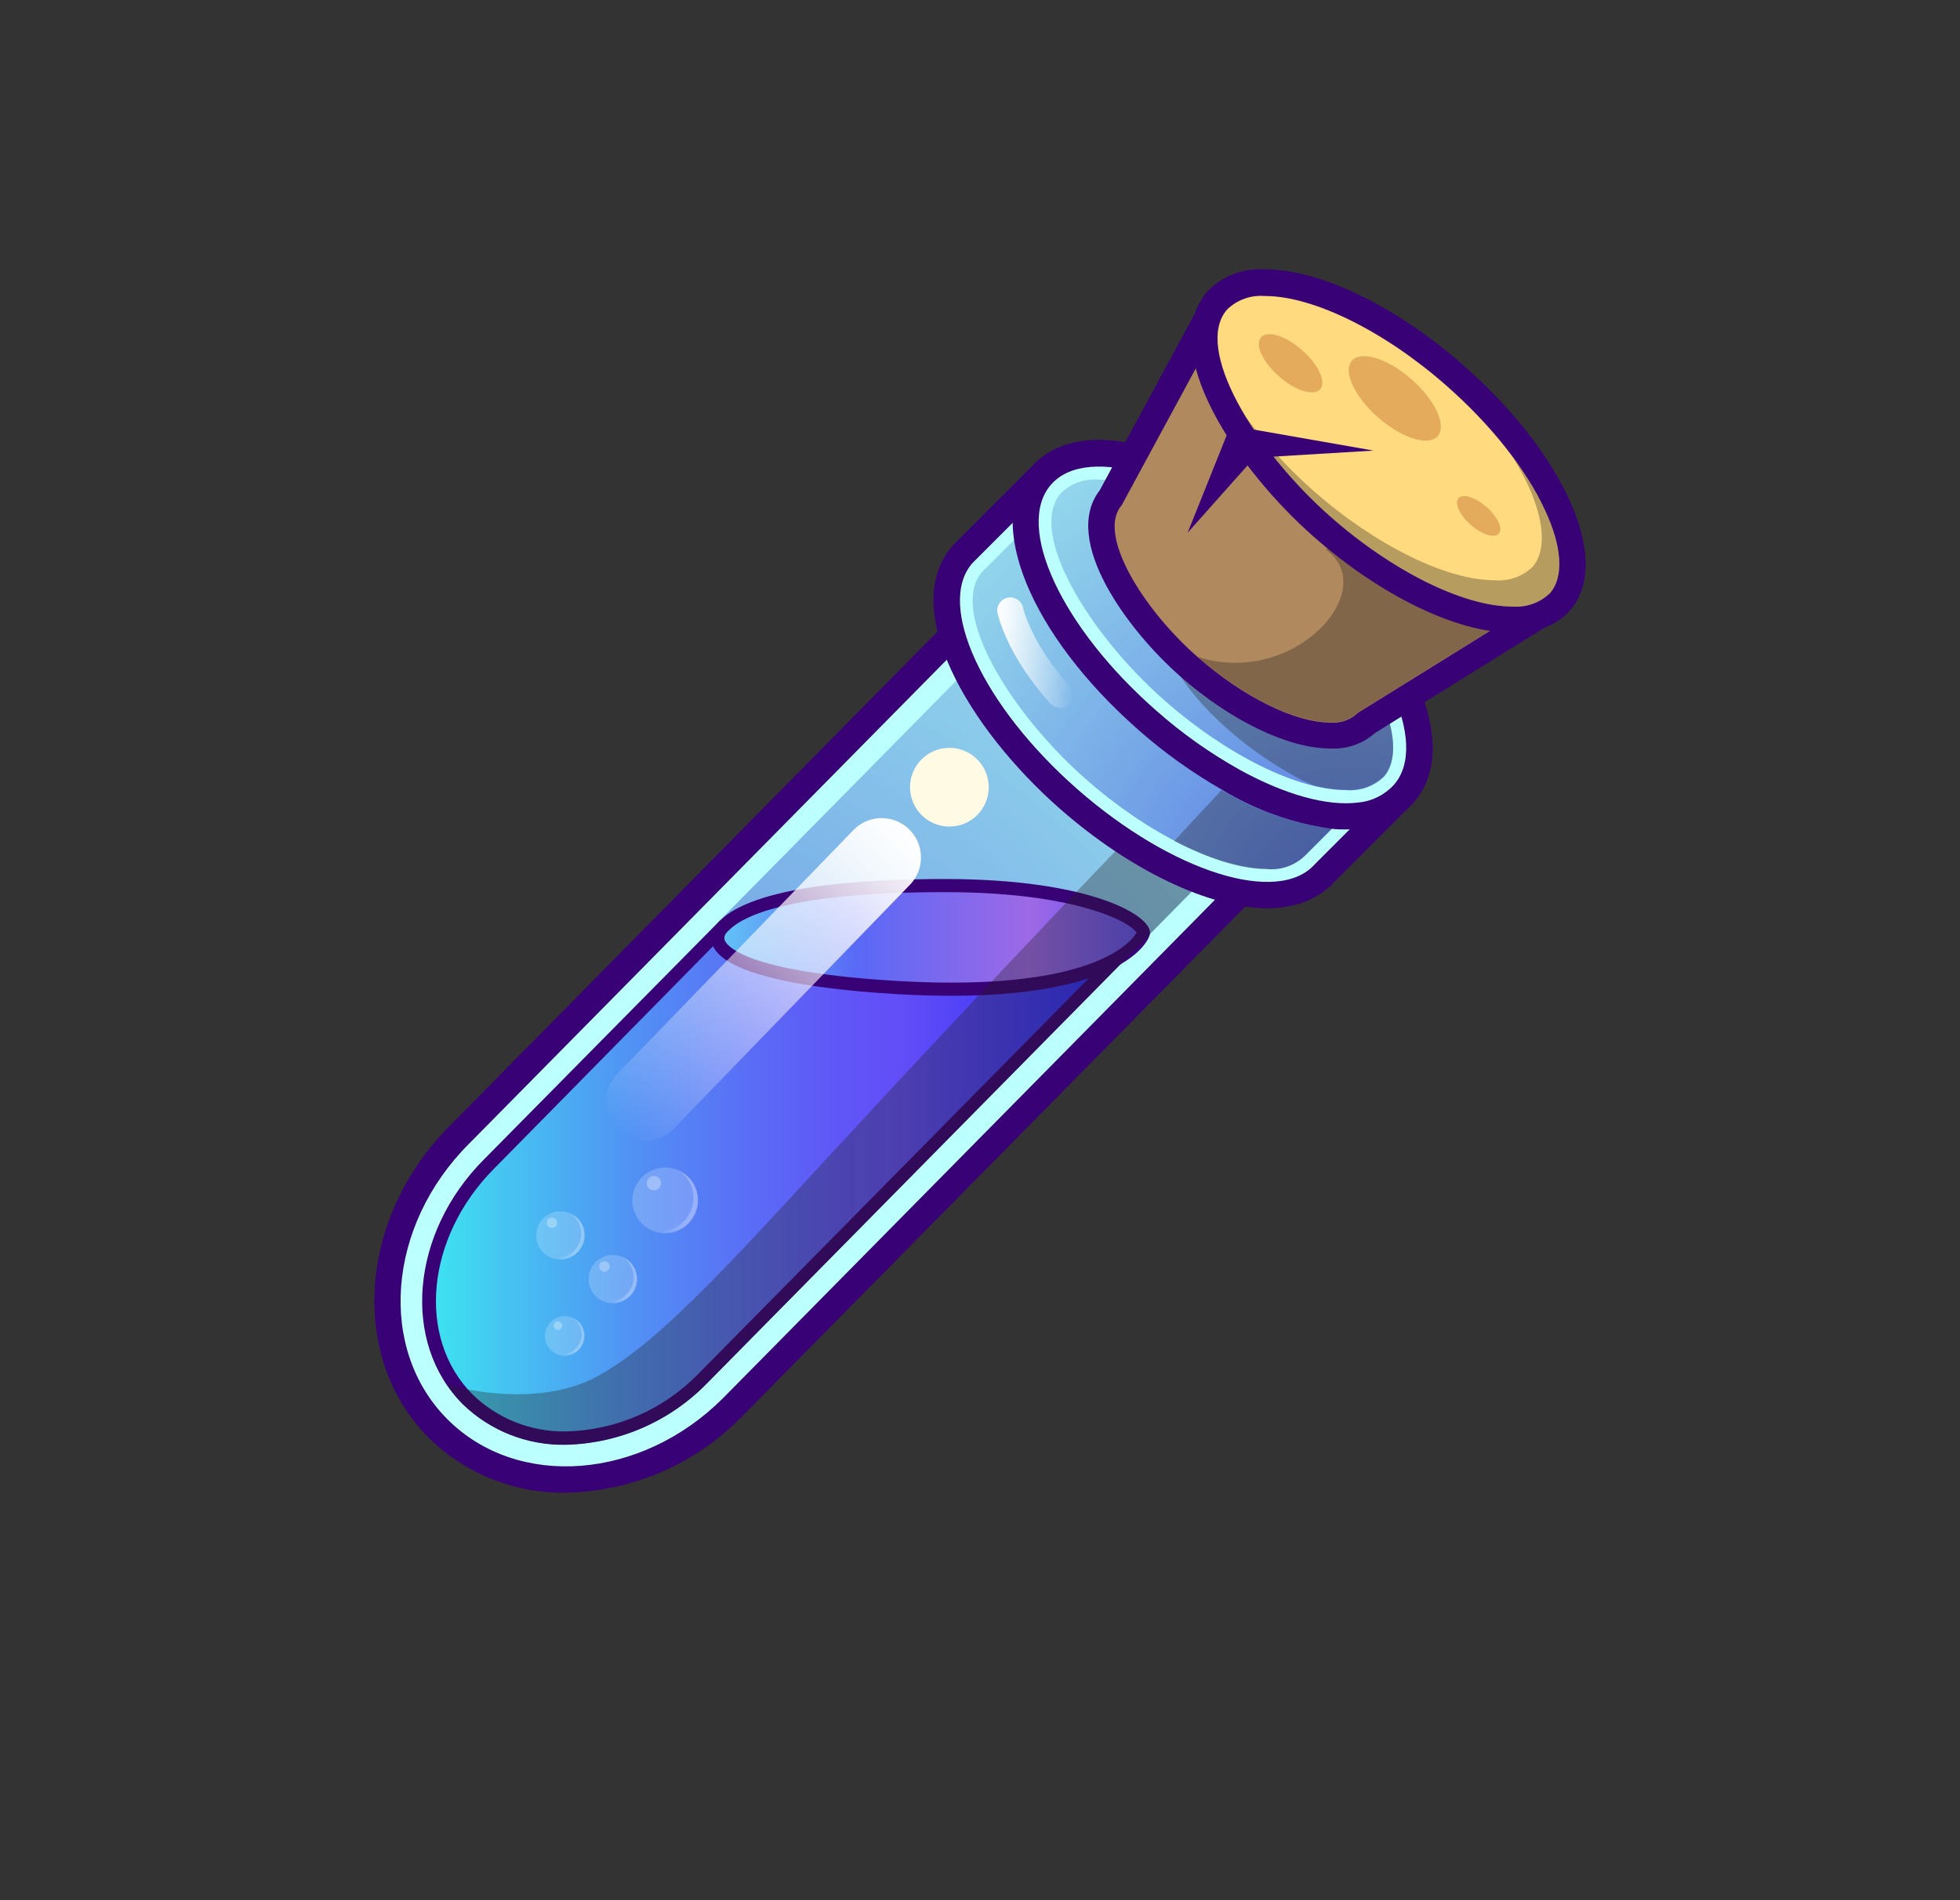 <svg width="33" height="32" viewBox="0 0 33 32" fill="none" xmlns="http://www.w3.org/2000/svg">
<rect x="0" y="0" width="33" height="32" fill="#333333" stroke="none"/>
<path d="M26.409 8.398C26.063 7.652 25.436 6.858 24.642 6.162C23.506 5.163 22.225 4.542 21.3 4.542C21.247 4.542 21.196 4.542 21.153 4.542C20.883 4.551 20.624 4.651 20.417 4.825C20.385 4.852 20.356 4.882 20.328 4.913L20.296 4.951L20.287 4.966C20.216 5.057 20.161 5.16 20.124 5.269L18.946 7.447C18.8 7.422 18.652 7.409 18.504 7.407C18.329 7.406 18.154 7.43 17.986 7.478L17.93 7.494L17.861 7.521L17.778 7.555L17.741 7.574C17.709 7.59 17.677 7.608 17.647 7.625L17.631 7.635C17.597 7.658 17.565 7.68 17.535 7.702C17.48 7.746 17.428 7.796 17.381 7.849L16.055 9.174L16.047 9.184C15.714 9.563 15.656 10.068 15.792 10.63L7.582 18.952C6.031 20.503 5.871 22.863 7.224 24.216C7.528 24.514 7.888 24.749 8.283 24.907C8.679 25.064 9.101 25.143 9.527 25.136C10.644 25.115 11.709 24.655 12.489 23.855L20.964 15.265C21.087 15.284 21.211 15.293 21.335 15.293C21.936 15.293 22.279 15.056 22.463 14.852L23.712 13.603C23.73 13.587 23.744 13.571 23.759 13.555L23.788 13.525L23.799 13.515C23.825 13.485 23.85 13.453 23.872 13.421C24.063 13.143 24.148 12.806 24.114 12.471C24.097 12.25 24.052 12.033 23.981 11.823L26.001 10.57C26.14 10.52 26.266 10.442 26.372 10.34L26.387 10.33L26.43 10.281C26.789 9.869 26.782 9.201 26.409 8.398Z" fill="#390176"/>
<path d="M9.527 25.136C9.101 25.143 8.679 25.064 8.283 24.907C7.888 24.749 7.528 24.514 7.224 24.216C5.871 22.863 6.031 20.503 7.582 18.952L17.285 9.118L22.191 14.024L12.489 23.855C11.709 24.655 10.644 25.115 9.527 25.136Z" fill="#390176"/>
<path d="M12.174 23.545C10.794 24.924 8.718 25.085 7.536 23.904C6.354 22.723 6.514 20.644 7.894 19.264L17.288 9.745L21.568 14.026L12.174 23.545Z" fill="#BCFFFF"/>
<g opacity="0.64">
<path d="M9.527 24.327C9.208 24.332 8.89 24.275 8.593 24.158C8.296 24.041 8.025 23.866 7.796 23.643C6.765 22.613 6.921 20.759 8.155 19.521L17.284 10.264L21.043 14.023L11.914 23.283C11.287 23.931 10.429 24.306 9.527 24.327Z" fill="url(#paint0_radial_11_22239)"/>
</g>
<g style="mix-blend-mode:color-dodge" opacity="0.2">
<path d="M9.527 24.327C9.208 24.332 8.89 24.275 8.593 24.158C8.296 24.041 8.025 23.866 7.796 23.643C6.765 22.613 6.921 20.759 8.155 19.521L17.284 10.264L21.043 14.023L11.914 23.283C11.287 23.931 10.429 24.306 9.527 24.327Z" fill="url(#paint1_radial_11_22239)"/>
</g>
<path d="M12.126 15.501L8.15 19.525C6.916 20.759 6.754 22.607 7.791 23.648C8.02 23.87 8.291 24.045 8.588 24.162C8.886 24.279 9.203 24.337 9.522 24.331C10.423 24.311 11.28 23.938 11.908 23.291L19.355 15.744L12.126 15.501Z" fill="#390176"/>
<path d="M9.527 24.106C9.238 24.111 8.951 24.058 8.682 23.952C8.413 23.846 8.168 23.688 7.96 23.487C7.009 22.536 7.169 20.837 8.318 19.681L12.214 15.723L18.856 15.943L11.763 23.131C11.175 23.738 10.371 24.088 9.527 24.106Z" fill="url(#paint2_linear_11_22239)"/>
<path d="M12.126 15.501C11.788 15.834 11.788 16.489 14.733 16.717C18.561 17.012 19.297 15.981 19.359 15.739C19.436 15.445 18.414 14.803 15.911 14.803C13.408 14.803 12.461 15.168 12.126 15.501Z" fill="#390176"/>
<path d="M16.013 16.548C15.621 16.548 15.197 16.53 14.749 16.496C12.492 16.323 12.232 15.915 12.202 15.834C12.173 15.753 12.24 15.697 12.28 15.659C12.52 15.421 13.311 15.024 15.911 15.024C18.07 15.024 19.01 15.51 19.136 15.706C19.059 15.84 18.533 16.548 16.013 16.548Z" fill="url(#paint3_linear_11_22239)"/>
<path opacity="0.33" d="M11.912 23.287L21.041 14.027L20.034 13.036C18.725 14.375 16.911 16.286 14.733 18.631C12.472 21.065 11.167 22.592 10.022 23.196C9.231 23.612 8.125 23.5 7.519 23.306C7.599 23.427 7.69 23.54 7.791 23.643C8.021 23.866 8.292 24.04 8.589 24.158C8.886 24.275 9.203 24.332 9.523 24.326C10.425 24.308 11.284 23.934 11.912 23.287Z" fill="#231F1F"/>
<path d="M15.985 13.92C16.351 13.92 16.647 13.623 16.647 13.257C16.647 12.891 16.351 12.594 15.985 12.594C15.619 12.594 15.322 12.891 15.322 13.257C15.322 13.623 15.619 13.92 15.985 13.92Z" fill="#FFFAE4"/>
<path d="M10.39 18.087C10.267 18.213 10.2 18.383 10.203 18.558C10.206 18.734 10.279 18.901 10.405 19.024C10.531 19.146 10.701 19.213 10.877 19.21C11.053 19.207 11.22 19.135 11.342 19.008L15.334 14.886C15.45 14.758 15.511 14.591 15.506 14.419C15.501 14.247 15.428 14.084 15.305 13.964C15.181 13.844 15.016 13.777 14.844 13.777C14.672 13.777 14.506 13.844 14.383 13.964L10.39 18.087Z" fill="url(#paint4_linear_11_22239)"/>
<path opacity="0.2" d="M9.508 22.831C9.691 22.831 9.84 22.682 9.84 22.498C9.84 22.314 9.691 22.165 9.508 22.165C9.324 22.165 9.175 22.314 9.175 22.498C9.175 22.682 9.324 22.831 9.508 22.831Z" fill="white"/>
<g opacity="0.4">
<path opacity="0.6" d="M9.696 22.707C9.727 22.676 9.752 22.64 9.769 22.599C9.785 22.559 9.794 22.516 9.794 22.472C9.794 22.428 9.785 22.385 9.769 22.345C9.752 22.304 9.727 22.268 9.696 22.237C9.675 22.216 9.651 22.198 9.624 22.186C9.666 22.203 9.705 22.227 9.74 22.258C9.802 22.32 9.837 22.405 9.837 22.493C9.837 22.582 9.802 22.666 9.74 22.729C9.688 22.782 9.619 22.816 9.546 22.825C9.472 22.834 9.397 22.818 9.334 22.779C9.394 22.806 9.461 22.813 9.526 22.8C9.591 22.787 9.65 22.755 9.696 22.707Z" fill="url(#paint5_linear_11_22239)"/>
</g>
<path opacity="0.3" d="M9.393 22.396C9.433 22.396 9.465 22.364 9.465 22.324C9.465 22.284 9.433 22.252 9.393 22.252C9.353 22.252 9.321 22.284 9.321 22.324C9.321 22.364 9.353 22.396 9.393 22.396Z" fill="white"/>
<path opacity="0.2" d="M10.317 21.947C10.542 21.947 10.724 21.765 10.724 21.541C10.724 21.316 10.542 21.134 10.317 21.134C10.093 21.134 9.911 21.316 9.911 21.541C9.911 21.765 10.093 21.947 10.317 21.947Z" fill="white"/>
<g opacity="0.4">
<path opacity="0.6" d="M10.548 21.797C10.586 21.759 10.616 21.715 10.637 21.665C10.657 21.616 10.668 21.563 10.668 21.51C10.668 21.456 10.657 21.404 10.637 21.354C10.616 21.305 10.586 21.26 10.548 21.223C10.523 21.197 10.493 21.176 10.46 21.161C10.514 21.181 10.564 21.211 10.607 21.249C10.677 21.319 10.72 21.413 10.726 21.512C10.732 21.611 10.701 21.709 10.64 21.787C10.579 21.865 10.492 21.918 10.394 21.936C10.297 21.955 10.196 21.936 10.111 21.885C10.184 21.916 10.265 21.924 10.343 21.909C10.421 21.893 10.493 21.854 10.548 21.797Z" fill="url(#paint6_linear_11_22239)"/>
</g>
<path opacity="0.3" d="M10.176 21.417C10.225 21.417 10.264 21.377 10.264 21.329C10.264 21.28 10.225 21.24 10.176 21.24C10.127 21.24 10.088 21.28 10.088 21.329C10.088 21.377 10.127 21.417 10.176 21.417Z" fill="white"/>
<path opacity="0.2" d="M9.434 21.211C9.658 21.211 9.84 21.029 9.84 20.804C9.84 20.58 9.658 20.398 9.434 20.398C9.21 20.398 9.028 20.58 9.028 20.804C9.028 21.029 9.21 21.211 9.434 21.211Z" fill="white"/>
<g opacity="0.4">
<path opacity="0.6" d="M9.665 21.061C9.703 21.023 9.733 20.979 9.754 20.929C9.774 20.88 9.785 20.827 9.785 20.774C9.785 20.72 9.774 20.668 9.754 20.618C9.733 20.569 9.703 20.524 9.665 20.487C9.64 20.461 9.61 20.44 9.577 20.425C9.631 20.445 9.681 20.475 9.724 20.513C9.795 20.583 9.837 20.677 9.843 20.776C9.849 20.875 9.819 20.973 9.758 21.051C9.697 21.129 9.609 21.182 9.512 21.2C9.414 21.218 9.313 21.2 9.228 21.149C9.301 21.18 9.382 21.188 9.46 21.172C9.538 21.157 9.61 21.118 9.665 21.061Z" fill="url(#paint7_linear_11_22239)"/>
</g>
<path opacity="0.3" d="M9.293 20.681C9.342 20.681 9.381 20.641 9.381 20.593C9.381 20.544 9.342 20.504 9.293 20.504C9.244 20.504 9.204 20.544 9.204 20.593C9.204 20.641 9.244 20.681 9.293 20.681Z" fill="white"/>
<path opacity="0.2" d="M11.201 20.769C11.507 20.769 11.754 20.521 11.754 20.216C11.754 19.91 11.507 19.662 11.201 19.662C10.895 19.662 10.647 19.91 10.647 20.216C10.647 20.521 10.895 20.769 11.201 20.769Z" fill="white"/>
<g opacity="0.4">
<path opacity="0.6" d="M11.515 20.565C11.566 20.513 11.607 20.452 11.635 20.385C11.663 20.318 11.677 20.246 11.677 20.173C11.677 20.1 11.663 20.028 11.635 19.961C11.607 19.894 11.566 19.833 11.515 19.781C11.48 19.747 11.439 19.718 11.394 19.697C11.465 19.726 11.53 19.767 11.587 19.818C11.682 19.913 11.739 20.041 11.748 20.175C11.756 20.31 11.715 20.443 11.632 20.549C11.549 20.656 11.431 20.728 11.298 20.753C11.165 20.778 11.028 20.754 10.912 20.685C11.013 20.729 11.125 20.741 11.232 20.719C11.34 20.698 11.438 20.644 11.515 20.565Z" fill="url(#paint8_linear_11_22239)"/>
</g>
<path opacity="0.3" d="M11.009 20.046C11.076 20.046 11.13 19.992 11.13 19.925C11.13 19.859 11.076 19.805 11.009 19.805C10.943 19.805 10.889 19.859 10.889 19.925C10.889 19.992 10.943 20.046 11.009 20.046Z" fill="white"/>
<path d="M21.335 15.293C20.359 15.293 19.022 14.653 17.847 13.621C16.288 12.251 15.125 10.234 16.04 9.192L16.049 9.181L17.374 7.856C17.558 7.653 17.901 7.415 18.501 7.415C19.477 7.415 20.814 8.055 21.989 9.087C22.805 9.803 23.451 10.624 23.81 11.397C24.223 12.281 24.218 13.036 23.797 13.516L23.787 13.527L22.462 14.852C22.277 15.055 21.934 15.293 21.334 15.293H21.335Z" fill="#390176"/>
<path d="M16.372 9.483C15.755 10.187 16.546 11.891 18.139 13.29C19.732 14.688 21.526 15.252 22.141 14.55L23.466 13.225C24.083 12.522 23.292 10.819 21.699 9.419C20.106 8.018 18.313 7.456 17.697 8.158L16.372 9.483Z" fill="#BCFFFF"/>
<g opacity="0.64">
<path d="M21.335 14.631C20.526 14.631 19.328 14.042 18.285 13.123C16.999 11.994 15.966 10.281 16.538 9.629L17.853 8.314C17.938 8.23 18.039 8.165 18.151 8.124C18.264 8.083 18.383 8.067 18.502 8.077C19.312 8.077 20.509 8.666 21.553 9.585C22.301 10.242 22.89 10.985 23.211 11.676C23.506 12.302 23.534 12.812 23.301 13.079L21.985 14.398C21.9 14.483 21.798 14.548 21.686 14.589C21.574 14.63 21.454 14.646 21.335 14.635V14.631Z" fill="url(#paint9_radial_11_22239)"/>
</g>
<g opacity="0.64">
<path d="M22.661 13.306C21.851 13.306 20.654 12.717 19.61 11.798C18.325 10.668 17.291 8.956 17.864 8.304C17.948 8.222 18.049 8.16 18.159 8.121C18.269 8.082 18.387 8.067 18.503 8.077C19.313 8.077 20.51 8.666 21.554 9.585C22.302 10.242 22.891 10.985 23.212 11.676C23.506 12.301 23.534 12.812 23.302 13.079C23.217 13.16 23.117 13.223 23.006 13.262C22.895 13.301 22.778 13.316 22.661 13.306Z" fill="url(#paint10_radial_11_22239)"/>
</g>
<g style="mix-blend-mode:color-dodge" opacity="0.2">
<path d="M21.335 14.631C20.526 14.631 19.328 14.042 18.285 13.123C16.999 11.994 15.966 10.281 16.538 9.629L17.853 8.314C17.938 8.23 18.039 8.165 18.151 8.124C18.264 8.083 18.383 8.067 18.502 8.077C19.312 8.077 20.509 8.666 21.553 9.585C22.301 10.242 22.89 10.985 23.211 11.676C23.506 12.302 23.534 12.812 23.301 13.079L21.985 14.398C21.9 14.483 21.798 14.548 21.686 14.589C21.574 14.63 21.454 14.646 21.335 14.635V14.631Z" fill="url(#paint11_radial_11_22239)"/>
</g>
<path d="M23.799 13.515C23.618 13.722 23.273 13.968 22.66 13.968C22.582 13.968 22.503 13.968 22.422 13.957C21.767 13.866 21.138 13.642 20.573 13.298C20.073 13.012 19.604 12.677 19.172 12.296C17.339 10.685 16.562 8.781 17.366 7.867C17.547 7.661 17.892 7.413 18.503 7.413C19.479 7.413 20.816 8.055 21.991 9.087C22.806 9.803 23.453 10.623 23.812 11.396C24.224 12.285 24.22 13.038 23.799 13.515Z" fill="#390176"/>
<path opacity="0.33" d="M22.422 13.957L21.98 14.398C21.896 14.483 21.794 14.549 21.682 14.59C21.57 14.631 21.45 14.647 21.331 14.637C20.889 14.637 20.346 14.463 19.77 14.163L20.568 13.304C21.135 13.646 21.766 13.868 22.422 13.957Z" fill="#231F1F"/>
<path d="M23.466 13.22C23.309 13.39 23.095 13.495 22.865 13.515C22.349 13.581 21.637 13.384 20.881 12.968C20.374 12.686 19.899 12.349 19.464 11.964C17.871 10.566 17.08 8.862 17.697 8.16C18.314 7.457 20.106 8.021 21.699 9.42C23.292 10.819 24.084 12.522 23.466 13.22Z" fill="#BCFFFF"/>
<g opacity="0.64">
<path d="M22.661 13.306C21.851 13.306 20.654 12.717 19.61 11.798C18.325 10.668 17.291 8.956 17.864 8.304C17.948 8.222 18.049 8.16 18.159 8.121C18.269 8.082 18.387 8.067 18.503 8.077C19.313 8.077 20.51 8.666 21.554 9.585C22.302 10.242 22.891 10.985 23.212 11.676C23.506 12.301 23.534 12.812 23.302 13.079C23.217 13.16 23.117 13.223 23.006 13.262C22.895 13.301 22.778 13.316 22.661 13.306Z" fill="url(#paint12_radial_11_22239)"/>
</g>
<g style="mix-blend-mode:color-dodge" opacity="0.2">
<path d="M22.661 13.306C21.851 13.306 20.654 12.717 19.61 11.798C18.325 10.668 17.291 8.956 17.864 8.304C17.948 8.222 18.049 8.16 18.159 8.121C18.269 8.082 18.387 8.067 18.503 8.077C19.313 8.077 20.51 8.666 21.554 9.585C22.302 10.242 22.891 10.985 23.212 11.676C23.506 12.301 23.534 12.812 23.302 13.079C23.217 13.16 23.117 13.223 23.006 13.262C22.895 13.301 22.778 13.316 22.661 13.306Z" fill="url(#paint13_radial_11_22239)"/>
</g>
<path opacity="0.33" d="M23.301 13.073C23.534 12.807 23.501 12.296 23.211 11.67C23.128 11.493 23.034 11.322 22.93 11.158C21.817 11.237 19.873 11.386 19.873 11.386C20.474 12.291 21.535 12.977 22.107 13.223C22.288 13.271 22.473 13.297 22.66 13.3C22.777 13.31 22.895 13.295 23.005 13.256C23.116 13.217 23.217 13.155 23.301 13.073Z" fill="#231F1F"/>
<path d="M17.849 11.919C17.818 11.918 17.788 11.912 17.759 11.899C17.731 11.887 17.706 11.869 17.685 11.847C16.942 11.029 16.802 10.348 16.793 10.318C16.783 10.262 16.796 10.204 16.829 10.156C16.861 10.109 16.911 10.076 16.967 10.065C17.023 10.053 17.082 10.065 17.13 10.096C17.178 10.127 17.213 10.175 17.226 10.231C17.226 10.243 17.361 10.835 18.012 11.556C18.041 11.588 18.06 11.627 18.067 11.67C18.074 11.712 18.068 11.755 18.051 11.794C18.033 11.834 18.005 11.867 17.969 11.89C17.933 11.914 17.891 11.926 17.849 11.926V11.919Z" fill="url(#paint14_linear_11_22239)"/>
<path d="M22.397 12.605C21.693 12.605 20.726 12.141 19.874 11.392C18.99 10.617 17.864 9.098 18.517 8.255L20.296 4.959L20.328 4.92C20.453 4.79 20.605 4.689 20.773 4.624C20.941 4.559 21.121 4.531 21.3 4.543C22.225 4.543 23.509 5.163 24.643 6.163C25.436 6.86 26.064 7.653 26.41 8.4C26.782 9.202 26.789 9.872 26.43 10.28L26.387 10.329L23.148 12.346C22.942 12.528 22.672 12.621 22.397 12.605Z" fill="#390176"/>
<path d="M18.885 8.509C18.466 8.986 19.223 10.239 20.165 11.066C20.927 11.736 21.804 12.169 22.397 12.169C22.483 12.177 22.569 12.166 22.649 12.137C22.73 12.109 22.804 12.063 22.865 12.003L26.105 9.993C26.337 9.726 26.305 9.215 26.015 8.59C25.694 7.899 25.105 7.155 24.357 6.499C23.313 5.583 22.116 4.991 21.306 4.991C21.189 4.981 21.072 4.995 20.962 5.035C20.851 5.074 20.751 5.136 20.667 5.218L18.885 8.509Z" fill="#B0895E"/>
<path opacity="0.33" d="M25.729 8.074C24.763 8.283 22.322 9.252 22.322 9.252C23.273 9.944 21.766 11.587 20.163 11.06C20.927 11.73 21.803 12.163 22.397 12.163C22.482 12.171 22.568 12.161 22.649 12.132C22.73 12.103 22.804 12.057 22.865 11.997L26.104 9.987C26.337 9.72 26.304 9.209 26.014 8.584C25.93 8.408 25.834 8.238 25.729 8.074Z" fill="#231F1F"/>
<path d="M25.458 10.655C24.533 10.655 23.249 10.036 22.116 9.036C20.849 7.923 19.465 5.91 20.328 4.913C20.453 4.783 20.604 4.682 20.772 4.617C20.94 4.552 21.12 4.524 21.3 4.536C22.224 4.536 23.508 5.156 24.642 6.156C25.436 6.852 26.063 7.646 26.409 8.392C26.782 9.195 26.789 9.865 26.43 10.273C26.218 10.529 25.883 10.655 25.458 10.655Z" fill="#390176"/>
<path d="M25.458 10.214C24.648 10.214 23.451 9.625 22.407 8.706C21.122 7.577 20.088 5.864 20.661 5.212C20.745 5.13 20.845 5.068 20.956 5.029C21.066 4.99 21.183 4.975 21.3 4.985C22.11 4.985 23.307 5.574 24.351 6.493C25.099 7.15 25.688 7.893 26.009 8.584C26.303 9.209 26.331 9.72 26.098 9.987C26.014 10.069 25.913 10.131 25.803 10.17C25.692 10.209 25.575 10.224 25.458 10.214Z" fill="#FFDA7F"/>
<path opacity="0.33" d="M26.009 8.584C25.863 8.28 25.689 7.991 25.488 7.721C25.571 7.868 25.649 8.004 25.714 8.142C26.009 8.768 26.037 9.279 25.804 9.545C25.72 9.627 25.619 9.689 25.509 9.728C25.398 9.768 25.28 9.782 25.164 9.772C24.354 9.772 23.157 9.183 22.113 8.264C21.687 7.889 21.304 7.469 20.969 7.011C21.362 7.644 21.847 8.215 22.407 8.706C23.451 9.622 24.648 10.214 25.458 10.214C25.575 10.224 25.692 10.209 25.803 10.17C25.914 10.131 26.014 10.069 26.099 9.987C26.331 9.72 26.299 9.209 26.009 8.584Z" fill="#231F1F"/>
<path d="M20.719 7.166L19.996 8.971L21.119 7.709L23.126 7.588L20.719 7.166Z" fill="#390176"/>
<path d="M22.227 6.555C22.334 6.433 22.198 6.138 21.923 5.897C21.648 5.655 21.338 5.558 21.231 5.681C21.124 5.803 21.26 6.098 21.535 6.339C21.809 6.581 22.119 6.677 22.227 6.555Z" fill="#E4AB5C"/>
<path d="M24.207 7.344C24.362 7.167 24.165 6.739 23.766 6.389C23.367 6.038 22.918 5.898 22.762 6.075C22.606 6.252 22.804 6.68 23.203 7.03C23.602 7.381 24.051 7.521 24.207 7.344Z" fill="#E4AB5C"/>
<path d="M25.236 8.987C25.309 8.904 25.216 8.703 25.028 8.538C24.841 8.374 24.629 8.307 24.556 8.391C24.483 8.474 24.576 8.675 24.764 8.839C24.951 9.004 25.163 9.07 25.236 8.987Z" fill="#E4AB5C"/>
<defs>
<radialGradient id="paint0_radial_11_22239" cx="0" cy="0" r="1" gradientUnits="userSpaceOnUse" gradientTransform="translate(8.435 24.201) scale(18.038 18.038)">
<stop stop-color="#2833D5"/>
<stop offset="0.39" stop-color="#5176DC"/>
<stop offset="0.81" stop-color="#78B7E2"/>
<stop offset="1" stop-color="#87D0E5"/>
</radialGradient>
<radialGradient id="paint1_radial_11_22239" cx="0" cy="0" r="1" gradientUnits="userSpaceOnUse" gradientTransform="translate(8.435 24.201) scale(18.038 18.038)">
<stop stop-color="#2833D5"/>
<stop offset="0.39" stop-color="#5176DC"/>
<stop offset="0.81" stop-color="#78B7E2"/>
<stop offset="1" stop-color="#87D0E5"/>
</radialGradient>
<linearGradient id="paint2_linear_11_22239" x1="7.333" y1="19.915" x2="18.848" y2="19.915" gradientUnits="userSpaceOnUse">
<stop stop-color="#3DE2F0"/>
<stop offset="0.1" stop-color="#45C4F1"/>
<stop offset="0.29" stop-color="#5191F4"/>
<stop offset="0.46" stop-color="#5A6DF6"/>
<stop offset="0.59" stop-color="#6056F7"/>
<stop offset="0.68" stop-color="#624EF7"/>
<stop offset="1" stop-color="#2827F7"/>
</linearGradient>
<linearGradient id="paint3_linear_11_22239" x1="12.198" y1="15.785" x2="19.136" y2="15.785" gradientUnits="userSpaceOnUse">
<stop stop-color="#62C1F6"/>
<stop offset="0.32" stop-color="#5969F6"/>
<stop offset="0.74" stop-color="#9E69E6"/>
<stop offset="1" stop-color="#6151ED"/>
</linearGradient>
<linearGradient id="paint4_linear_11_22239" x1="10.386" y1="19.015" x2="15.301" y2="13.937" gradientUnits="userSpaceOnUse">
<stop stop-color="white" stop-opacity="0"/>
<stop offset="0.22" stop-color="white" stop-opacity="0.24"/>
<stop offset="0.6" stop-color="white" stop-opacity="0.64"/>
<stop offset="0.87" stop-color="white" stop-opacity="0.9"/>
<stop offset="1" stop-color="white"/>
</linearGradient>
<linearGradient id="paint5_linear_11_22239" x1="9.842" y1="22.507" x2="9.341" y2="22.507" gradientUnits="userSpaceOnUse">
<stop offset="0.29" stop-color="white"/>
<stop offset="0.78" stop-color="white" stop-opacity="0"/>
</linearGradient>
<linearGradient id="paint6_linear_11_22239" x1="10.725" y1="21.553" x2="10.114" y2="21.553" gradientUnits="userSpaceOnUse">
<stop offset="0.29" stop-color="white"/>
<stop offset="0.78" stop-color="white" stop-opacity="0"/>
</linearGradient>
<linearGradient id="paint7_linear_11_22239" x1="9.842" y1="20.817" x2="9.231" y2="20.817" gradientUnits="userSpaceOnUse">
<stop offset="0.29" stop-color="white"/>
<stop offset="0.78" stop-color="white" stop-opacity="0"/>
</linearGradient>
<linearGradient id="paint8_linear_11_22239" x1="11.756" y1="20.23" x2="10.924" y2="20.23" gradientUnits="userSpaceOnUse">
<stop offset="0.29" stop-color="white"/>
<stop offset="0.78" stop-color="white" stop-opacity="0"/>
</linearGradient>
<radialGradient id="paint9_radial_11_22239" cx="0" cy="0" r="1" gradientUnits="userSpaceOnUse" gradientTransform="translate(22.683 15.455) scale(9.384 9.384)">
<stop stop-color="#2833D5"/>
<stop offset="0.39" stop-color="#5176DC"/>
<stop offset="0.81" stop-color="#78B7E2"/>
<stop offset="1" stop-color="#87D0E5"/>
</radialGradient>
<radialGradient id="paint10_radial_11_22239" cx="0" cy="0" r="1" gradientUnits="userSpaceOnUse" gradientTransform="translate(22.683 15.455) scale(9.384 9.384)">
<stop stop-color="#2833D5"/>
<stop offset="0.39" stop-color="#5176DC"/>
<stop offset="0.81" stop-color="#78B7E2"/>
<stop offset="1" stop-color="#87D0E5"/>
</radialGradient>
<radialGradient id="paint11_radial_11_22239" cx="0" cy="0" r="1" gradientUnits="userSpaceOnUse" gradientTransform="translate(22.683 15.455) scale(9.384 9.384)">
<stop stop-color="#2833D5"/>
<stop offset="0.39" stop-color="#5176DC"/>
<stop offset="0.81" stop-color="#78B7E2"/>
<stop offset="1" stop-color="#87D0E5"/>
</radialGradient>
<radialGradient id="paint12_radial_11_22239" cx="0" cy="0" r="1" gradientUnits="userSpaceOnUse" gradientTransform="translate(22.683 15.455) scale(9.384 9.384)">
<stop stop-color="#2833D5"/>
<stop offset="0.39" stop-color="#5176DC"/>
<stop offset="0.81" stop-color="#78B7E2"/>
<stop offset="1" stop-color="#87D0E5"/>
</radialGradient>
<radialGradient id="paint13_radial_11_22239" cx="0" cy="0" r="1" gradientUnits="userSpaceOnUse" gradientTransform="translate(22.683 15.455) scale(9.384 9.384)">
<stop stop-color="#2833D5"/>
<stop offset="0.39" stop-color="#5176DC"/>
<stop offset="0.81" stop-color="#78B7E2"/>
<stop offset="1" stop-color="#87D0E5"/>
</radialGradient>
<linearGradient id="paint14_linear_11_22239" x1="16.737" y1="10.934" x2="18.12" y2="11.04" gradientUnits="userSpaceOnUse">
<stop stop-color="white"/>
<stop offset="0.13" stop-color="white" stop-opacity="0.9"/>
<stop offset="0.4" stop-color="white" stop-opacity="0.64"/>
<stop offset="0.78" stop-color="white" stop-opacity="0.24"/>
<stop offset="1" stop-color="white" stop-opacity="0"/>
</linearGradient>
</defs>
</svg>
